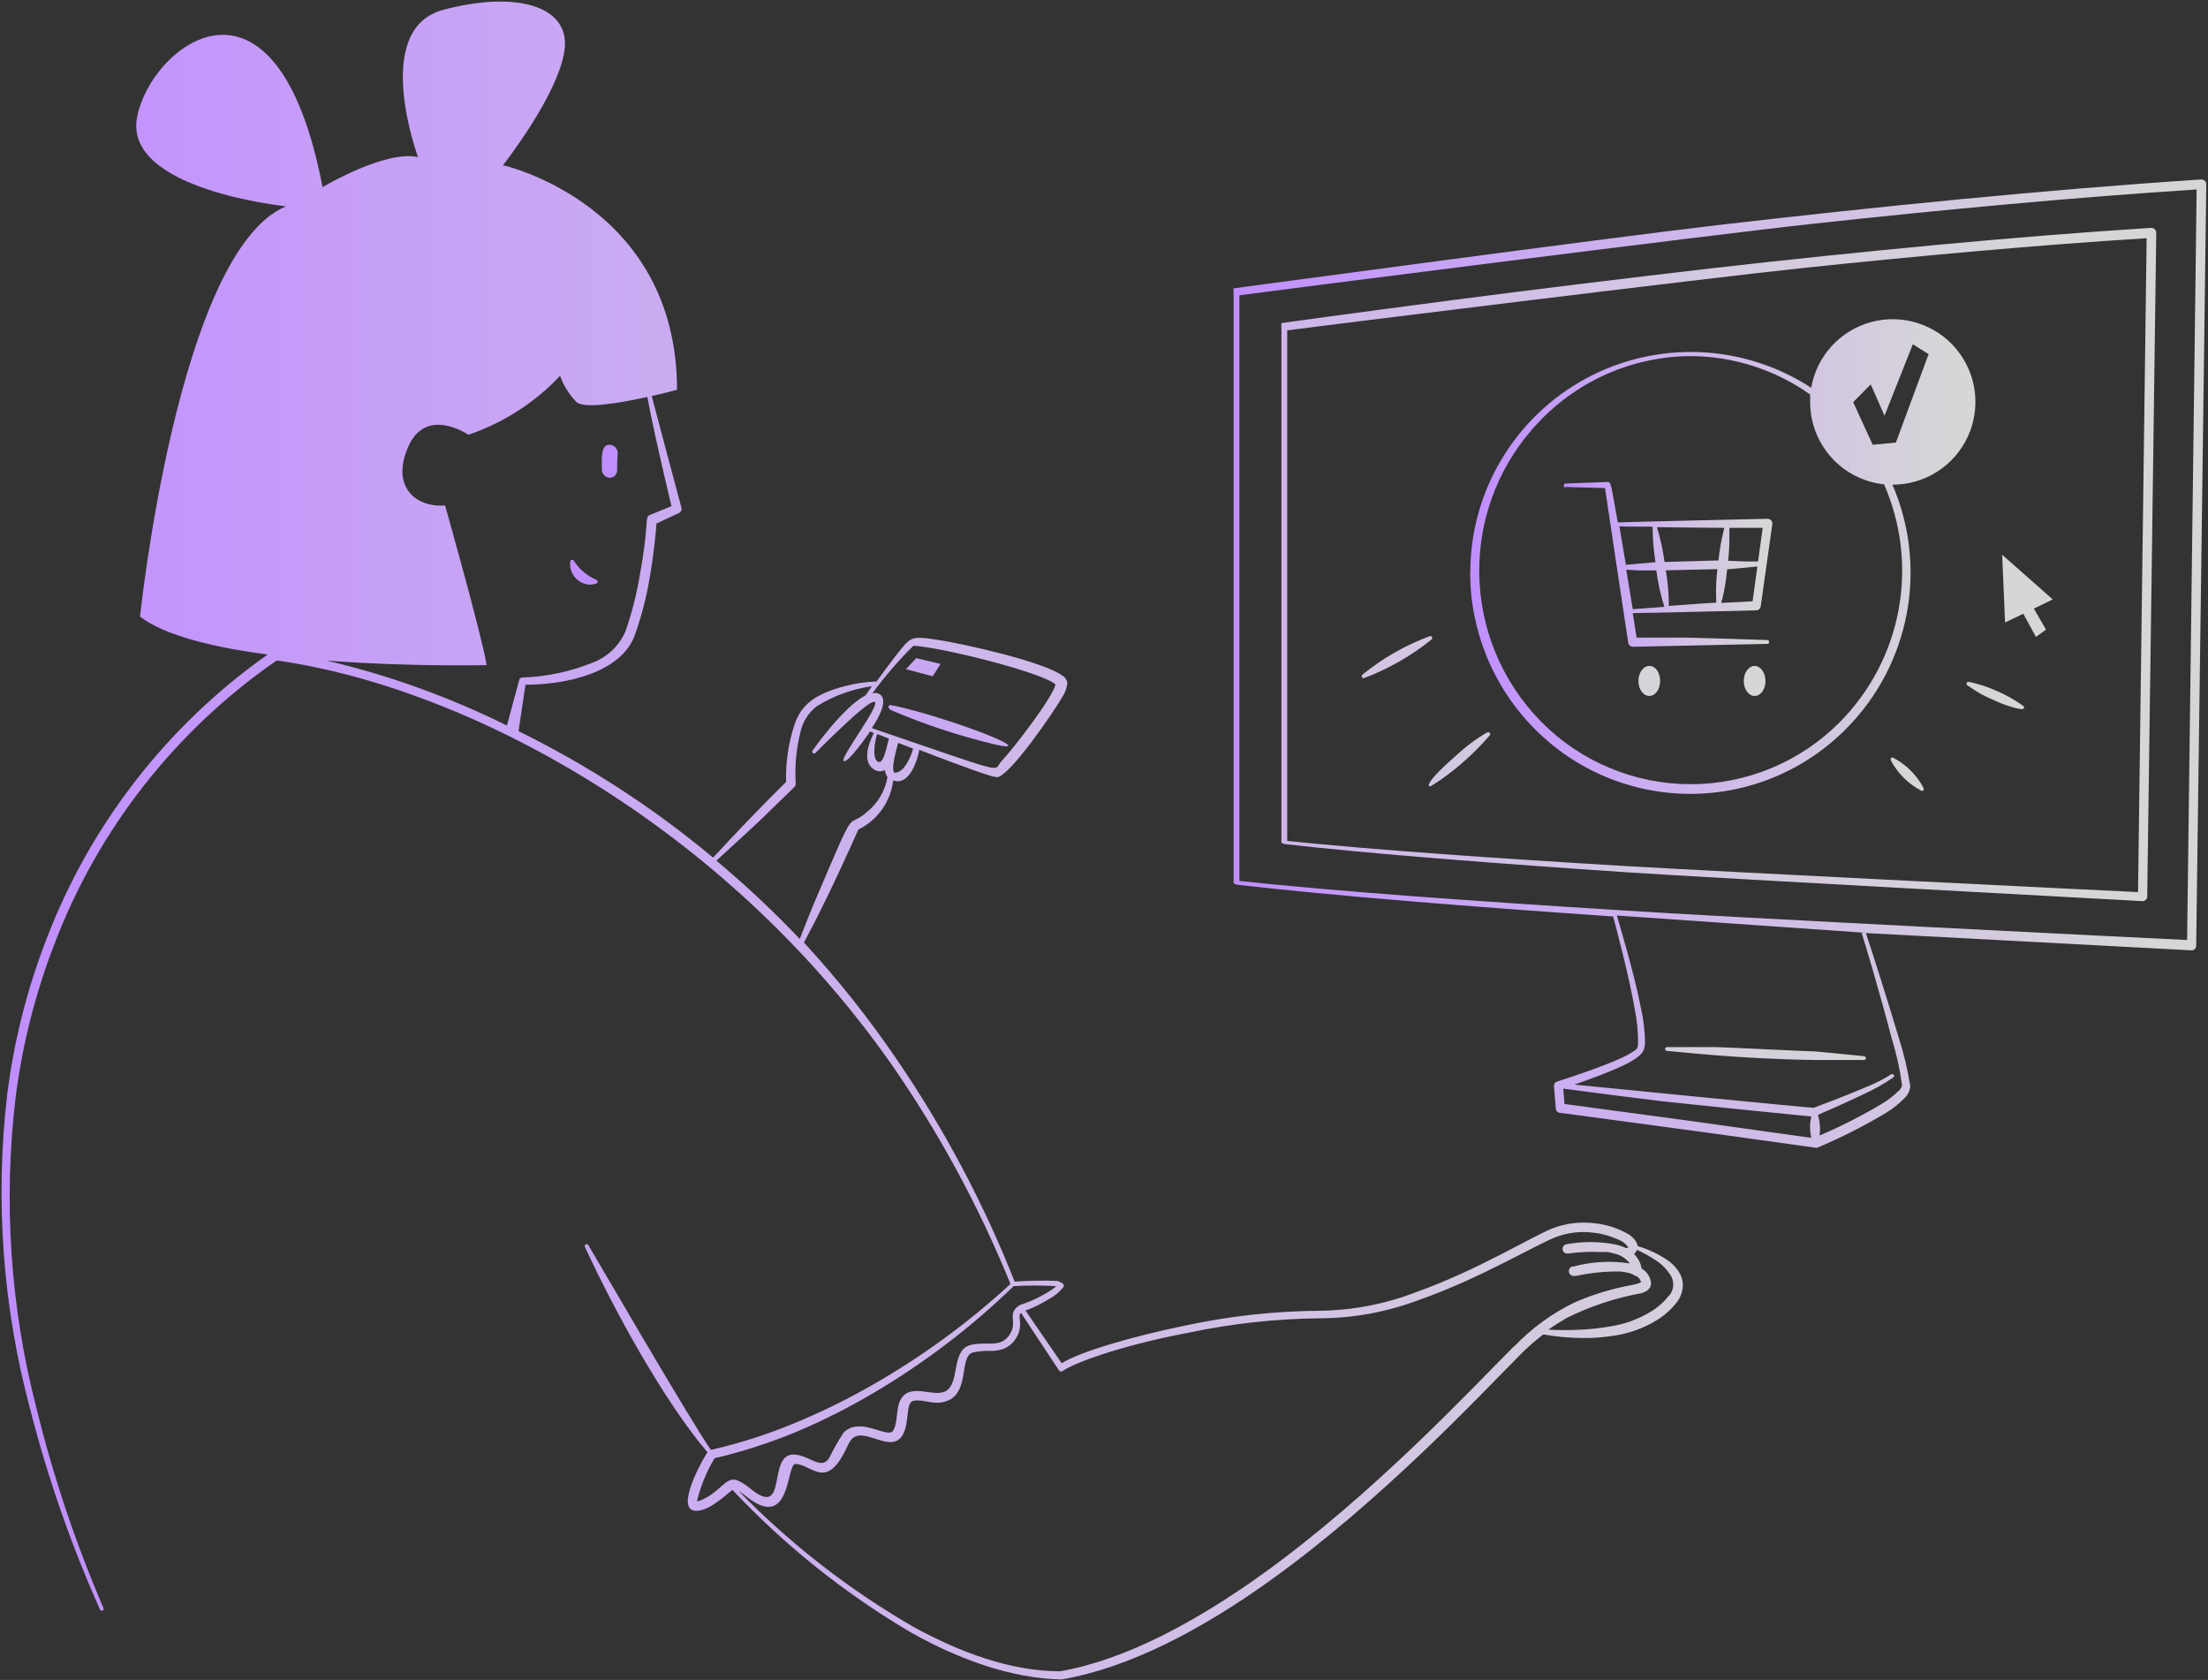 <svg width="510" height="388" viewBox="0 0 510 388" fill="none" xmlns="http://www.w3.org/2000/svg">
<rect x="0" y="0" width="510" height="388" fill="#333333" stroke="none"/>
<path fill-rule="evenodd" clip-rule="evenodd" d="M134.561 134.638C135.049 134.867 135.577 134.996 136.115 135.019C136.653 135.042 137.191 134.958 137.696 134.772C137.795 134.748 137.883 134.691 137.946 134.611C138.008 134.53 138.042 134.432 138.042 134.33C138.042 134.228 138.008 134.129 137.946 134.049C137.883 133.969 137.795 133.912 137.696 133.888C135.613 132.992 133.842 131.5 132.604 129.6C132.572 129.502 132.508 129.418 132.422 129.361C132.336 129.304 132.233 129.278 132.13 129.288C132.028 129.297 131.931 129.341 131.857 129.412C131.782 129.483 131.734 129.578 131.72 129.68C131.59 130.703 131.798 131.74 132.31 132.635C132.823 133.529 133.613 134.233 134.561 134.638ZM336.231 69.219C312.111 72.355 296.245 74.579 296.245 74.579C295.816 74.579 295.977 75.008 295.977 75.437V194.536C295.977 194.75 296.647 194.938 296.888 194.965C316.747 197.216 346.013 199.467 376.002 201.477C396.37 202.817 494.86 208.124 494.86 208.124C495.138 208.124 495.407 208.019 495.61 207.829C495.719 207.736 495.807 207.621 495.867 207.492C495.927 207.362 495.958 207.221 495.959 207.078C496.12 197.028 498.049 53.756 498.049 53.756C498.048 53.605 498.016 53.456 497.956 53.318C497.897 53.18 497.81 53.056 497.701 52.952C497.591 52.846 497.46 52.763 497.318 52.707C497.175 52.652 497.023 52.626 496.87 52.63C465.219 54.613 429.12 58.151 396.343 61.849C373.938 64.449 353.061 67.022 336.231 69.219ZM495.825 55.015L493.842 206.033C488.642 205.819 396.477 201.263 376.082 200.057C346.308 198.288 317.122 196.278 297.317 194.214V76.294C301.712 75.678 395.244 64.1 416.658 61.876C443.216 59.089 470.847 56.57 495.825 55.015Z" fill="url(#paint0_linear_380_3813)"/>
<path fill-rule="evenodd" clip-rule="evenodd" d="M339.581 132.012C339.524 145.558 344.833 158.576 354.348 168.219C359.057 173.01 364.673 176.816 370.869 179.413C377.065 182.011 383.716 183.349 390.434 183.349C397.152 183.349 403.803 182.011 409.999 179.413C416.195 176.816 421.811 173.01 426.52 168.219C433.693 160.961 438.534 151.726 440.42 141.697C442.306 131.669 441.152 121.306 437.106 111.939C440.748 111.951 444.319 110.923 447.396 108.974C450.473 107.025 452.929 104.238 454.475 100.94C456.021 97.642 456.592 93.971 456.121 90.359C455.65 86.747 454.156 83.346 451.816 80.554C449.476 77.763 446.387 75.699 442.913 74.605C439.439 73.51 435.725 73.432 432.208 74.378C428.69 75.325 425.517 77.257 423.061 79.947C420.605 82.636 418.969 85.972 418.346 89.561C410.679 84.559 401.805 81.718 392.659 81.335C383.513 80.951 374.433 83.04 366.374 87.383C358.316 91.725 351.576 98.159 346.866 106.008C342.156 113.857 339.648 122.831 339.608 131.985L339.581 132.012ZM432.095 88.783L435.284 96.019L441.823 79.511L445.468 81.789L437.91 102.21L432.55 102.719L428.048 92.884L432.095 88.783ZM390.421 82.244C400.343 82.272 410.014 85.371 418.105 91.115V92.884C418.105 97.596 419.849 102.142 423.001 105.645C426.153 109.149 430.49 111.362 435.177 111.858C439.17 120.962 440.34 131.055 438.534 140.831C436.728 150.606 432.029 159.615 425.046 166.691C420.532 171.262 415.155 174.891 409.227 177.368C403.299 179.845 396.939 181.12 390.514 181.12C384.09 181.12 377.73 179.845 371.802 177.368C365.874 174.891 360.497 171.262 355.983 166.691C346.851 157.435 341.711 144.969 341.666 131.967C341.621 118.965 346.674 106.464 355.741 97.145C360.234 92.471 365.617 88.745 371.573 86.185C377.529 83.626 383.938 82.286 390.421 82.244Z" fill="url(#paint1_linear_380_3813)"/>
<path fill-rule="evenodd" clip-rule="evenodd" d="M361.744 112.474L370.722 112.716C370.883 113.975 376.082 148.44 376.082 148.44C376.121 148.698 376.249 148.934 376.446 149.106C376.642 149.278 376.893 149.374 377.154 149.378L408.296 148.708C408.395 148.684 408.483 148.627 408.545 148.547C408.608 148.466 408.642 148.368 408.642 148.266C408.642 148.164 408.608 148.065 408.545 147.985C408.483 147.905 408.395 147.848 408.296 147.824C408.296 147.824 392.725 147.314 389.536 147.261H378.012C377.851 146.162 377.53 144.152 377.128 141.606C379.808 141.606 405.643 140.963 405.643 140.963C405.901 140.958 406.148 140.861 406.34 140.689C406.532 140.516 406.656 140.281 406.688 140.025L409.368 121.05C409.385 120.897 409.369 120.741 409.323 120.594C409.277 120.446 409.201 120.31 409.1 120.193C408.996 120.074 408.869 119.98 408.725 119.915C408.582 119.85 408.427 119.817 408.269 119.818C408.269 119.818 376.109 120.541 373.67 120.648C372.036 111.563 372.143 111.322 371.285 111.322L361.637 111.67C361.516 111.67 361.4 111.718 361.315 111.804C361.23 111.889 361.182 112.005 361.182 112.126C361.182 112.247 361.23 112.363 361.315 112.448C361.4 112.534 361.516 112.582 361.637 112.582L361.744 112.474ZM396.397 138.176V139.194C395.539 139.194 388.116 139.73 385.462 139.944C385.469 137.187 385.236 134.434 384.766 131.717L396.692 131.449C396.406 133.679 396.308 135.929 396.397 138.176ZM399.452 123.436V121.908H407.144L406.072 129.68H403.82C402.534 129.68 400.926 129.546 399.157 129.519C399.385 127.5 399.483 125.468 399.452 123.436ZM398.943 131.476C400.819 131.342 402.507 131.181 403.847 131.047L405.911 130.832L404.812 138.872L397.603 139.248C397.603 139.006 397.603 138.738 397.79 138.444C398.359 136.11 398.744 133.735 398.943 131.342V131.476ZM398.246 122.042C397.621 124.471 397.182 126.943 396.933 129.439L384.471 129.787C384.101 127.066 383.519 124.377 382.729 121.747C388.491 121.828 392.484 121.881 398.246 121.908V122.042ZM384.39 140.159L377.128 140.695C376.672 138.015 376.163 134.826 375.627 131.583L378.548 131.744H382.568C382.938 134.551 383.547 137.322 384.39 140.025V140.159ZM381.71 121.801C381.73 124.494 381.954 127.182 382.38 129.841L378.628 130.162L375.546 130.457C375.332 129.09 374.314 123.114 374.046 121.56C375.386 121.64 378.28 121.64 381.603 121.64L381.71 121.801Z" fill="url(#paint2_linear_380_3813)"/>
<path fill-rule="evenodd" clip-rule="evenodd" d="M509.252 41.749C509.14 41.647 509.009 41.568 508.866 41.517C508.724 41.467 508.572 41.445 508.421 41.455C473.206 43.733 433.032 47.779 396.558 52.014C371.607 54.908 285.15 66.566 285.15 66.566C284.721 66.566 284.936 66.995 284.936 67.424V203.916C284.936 204.131 285.632 204.318 285.874 204.345C307.662 206.864 339.688 209.41 372.598 211.661C373.295 214.341 376.216 225.061 377.637 233.316C378.137 235.822 378.379 238.372 378.36 240.927C378.382 241.387 378.27 241.843 378.039 242.24C375.359 244.92 360.11 249.61 359.654 249.798C359.428 249.865 359.232 250.009 359.1 250.204C358.968 250.4 358.908 250.635 358.93 250.87L359.359 256.069C359.372 256.309 359.471 256.537 359.638 256.709C359.806 256.882 360.031 256.988 360.27 257.007C422.956 265.369 419.23 265.235 419.793 265.047C425.264 262.743 430.566 260.056 435.659 257.007C437.234 256.037 438.684 254.876 439.974 253.55C440.702 252.837 441.15 251.886 441.233 250.87C440.638 247.053 439.741 243.289 438.553 239.614C435.873 230.582 432.148 218.978 430.969 215.494L506.17 219.487C506.313 219.499 506.457 219.479 506.592 219.428C506.726 219.377 506.847 219.296 506.947 219.192C507.052 219.098 507.135 218.982 507.191 218.853C507.247 218.723 507.273 218.583 507.268 218.442C507.456 206.918 509.6 42.741 509.6 42.741C509.623 42.56 509.603 42.376 509.542 42.204C509.482 42.032 509.382 41.876 509.252 41.749ZM390.018 258.829L361.369 254.97L361.074 251.459H361.316C363.54 251.781 380.21 253.925 383.533 254.3C390.742 255.104 416.631 257.704 418.373 257.865C417.983 259.485 417.983 261.175 418.373 262.796L390.018 258.829ZM436.972 239.909C438.05 243.411 438.839 246.997 439.33 250.629C439.234 251.144 438.959 251.609 438.553 251.942C437.347 253.113 436.006 254.139 434.56 254.997C429.965 257.733 425.193 260.159 420.276 262.26C420.496 260.661 420.368 259.034 419.9 257.489C421.294 256.9 426.091 254.809 430.379 252.746C432.821 251.639 435.162 250.321 437.374 248.806C437.415 248.766 437.448 248.718 437.471 248.665C437.493 248.612 437.505 248.555 437.505 248.498C437.505 248.44 437.493 248.383 437.471 248.331C437.448 248.278 437.415 248.23 437.374 248.19C437.289 248.105 437.173 248.057 437.052 248.057C436.932 248.057 436.816 248.105 436.731 248.19C435.068 249.23 433.32 250.127 431.505 250.87C426.6 252.987 420.222 255.372 418.909 255.855C417.73 255.855 366.193 250.763 363.647 250.495C379.727 244.893 379.727 243.339 379.968 240.927C379.941 238.221 379.626 235.526 379.03 232.887C377.476 224.847 374.394 214.663 373.456 211.447L430.942 215.44H430.004C430.942 218.415 434.56 230.582 436.972 239.962V239.909ZM505.178 217.102C499.63 216.861 396.692 211.742 373.992 210.214C340.84 208.151 308.359 205.846 286.276 203.461V68.201C290.966 67.531 395.298 54.211 419.123 51.639C448.603 48.449 479.557 45.528 507.376 43.759L505.178 217.102Z" fill="url(#paint3_linear_380_3813)"/>
<path fill-rule="evenodd" clip-rule="evenodd" d="M419.204 242.83C417.756 242.83 398.273 241.865 396.477 241.838C394.682 241.811 385.087 241.838 385.087 241.838C385.027 241.835 384.967 241.843 384.911 241.862C384.854 241.882 384.802 241.913 384.757 241.952C384.712 241.992 384.676 242.04 384.65 242.094C384.624 242.148 384.608 242.207 384.605 242.267C384.605 242.383 384.649 242.495 384.729 242.58C384.808 242.665 384.918 242.716 385.034 242.723C386.186 242.723 400.98 244.572 419.123 244.813H430.513C430.57 244.821 430.628 244.816 430.684 244.799C430.739 244.782 430.79 244.754 430.833 244.716C430.876 244.678 430.911 244.631 430.934 244.578C430.958 244.526 430.969 244.469 430.969 244.411C430.973 244.351 430.964 244.291 430.945 244.234C430.925 244.178 430.894 244.126 430.855 244.081C430.815 244.036 430.767 243.999 430.713 243.973C430.659 243.947 430.6 243.932 430.54 243.929C430.54 243.929 421.83 243.044 419.204 242.83ZM467.337 141.74L470.258 147.1L472.589 145.412L469.775 140.561L474.144 138.444L462.459 128.126L463.129 143.777L467.337 141.74ZM454.258 157.713C454.231 157.765 454.216 157.823 454.212 157.881C454.208 157.94 454.217 157.999 454.237 158.054C454.257 158.11 454.288 158.16 454.329 158.203C454.369 158.246 454.418 158.28 454.473 158.303C455.404 158.977 456.37 159.604 457.367 160.179C458.492 160.822 461.065 161.974 462.271 162.457C462.995 162.751 467.149 164.279 467.47 163.582C467.497 163.53 467.513 163.472 467.517 163.414C467.52 163.355 467.512 163.296 467.492 163.241C467.471 163.185 467.44 163.135 467.4 163.092C467.359 163.049 467.31 163.016 467.256 162.993L466.104 162.189C463.142 160.297 459.918 158.853 456.536 157.901C455.491 157.606 454.848 157.499 454.848 157.499C454.741 157.452 454.62 157.448 454.51 157.488C454.4 157.528 454.31 157.608 454.258 157.713ZM443.752 181.029C442.207 178.522 440.025 176.469 437.428 175.079C437.387 175.039 437.339 175.007 437.286 174.985C437.233 174.963 437.177 174.952 437.12 174.952C437.062 174.952 437.006 174.963 436.953 174.985C436.9 175.007 436.852 175.039 436.811 175.079C436.771 175.12 436.739 175.168 436.717 175.221C436.695 175.274 436.684 175.33 436.684 175.388C436.684 175.445 436.695 175.501 436.717 175.554C436.739 175.607 436.771 175.655 436.811 175.696C436.991 176.076 437.197 176.443 437.428 176.795C438.97 179.202 441.101 181.176 443.619 182.53C443.656 182.575 443.703 182.611 443.757 182.636C443.81 182.661 443.868 182.674 443.927 182.674C443.985 182.674 444.044 182.661 444.097 182.636C444.15 182.611 444.197 182.575 444.235 182.53C444.312 182.446 444.355 182.336 444.355 182.222C444.355 182.107 444.312 181.997 444.235 181.913L443.752 181.029ZM330.764 147.127C330.698 147.03 330.599 146.96 330.486 146.93C330.372 146.901 330.252 146.913 330.147 146.966C324.565 149.047 319.36 152.025 314.737 155.783C314.64 155.849 314.57 155.948 314.541 156.061C314.511 156.175 314.524 156.295 314.576 156.4C314.638 156.502 314.737 156.576 314.852 156.606C314.967 156.636 315.09 156.62 315.193 156.561C320.762 154.452 325.963 151.476 330.603 147.743C330.7 147.678 330.77 147.579 330.8 147.465C330.829 147.352 330.816 147.232 330.764 147.127ZM343.44 169.183C340.867 170.704 338.467 172.502 336.284 174.543C328.003 181.753 330.147 181.913 330.603 181.485C330.603 181.485 331.353 181.056 332.506 180.279C336.782 177.317 340.663 173.823 344.057 169.88C344.145 169.805 344.201 169.699 344.211 169.583C344.221 169.467 344.185 169.353 344.11 169.264C344.035 169.175 343.929 169.119 343.813 169.109C343.697 169.099 343.583 169.135 343.494 169.21L343.44 169.183ZM385.275 291.123C383.13 289.659 380.77 288.538 378.28 287.8C378.187 287.349 378.005 286.92 377.744 286.541C377.268 285.899 376.666 285.36 375.975 284.959C373.617 283.623 371.007 282.792 368.311 282.521C364.952 282.102 361.542 282.535 358.395 283.78C353.356 285.871 341.001 293.455 327.226 298.386C320.161 301.126 312.666 302.596 305.089 302.728C294.757 302.78 284.458 303.885 274.35 306.024C261.191 308.704 249.426 312.242 245.218 314.841L236.83 302.621H237.071C238.938 301.899 240.733 301.002 242.431 299.941C243.668 299.278 244.754 298.365 245.62 297.261C245.679 297.164 245.711 297.052 245.711 296.939C245.711 296.825 245.679 296.714 245.62 296.617C245.529 296.449 245.375 296.324 245.191 296.269C244.906 296.089 244.6 295.945 244.28 295.84C240.974 295.711 237.664 295.764 234.364 296.001C227.223 277.935 218.09 260.722 207.135 244.679C200.661 235.169 193.495 226.149 185.695 217.691C188.804 211.849 192.315 204.908 198.265 191.588C200.447 190.523 202.327 188.927 203.731 186.946C205.136 184.965 206.021 182.663 206.304 180.252C209.52 181.485 211.664 176.875 212.334 173.177C216.462 174.785 223.912 177.625 228.12 178.965C228.805 179.216 229.515 179.395 230.237 179.501C233.104 179.501 243.637 164.091 245.513 160.741C246.061 159.853 246.408 158.856 246.531 157.82C246.502 157.473 246.392 157.137 246.211 156.839C246.029 156.542 245.781 156.29 245.486 156.105C241.359 152.943 223.135 148.762 216.194 147.717C210.19 146.832 210.378 147.046 206.706 151.71C205.313 153.478 203.785 155.569 202.472 157.391C200.038 157.476 197.621 157.826 195.263 158.437C187.062 160.581 184.543 163.529 183.149 168.54C181.989 172.452 181.456 176.522 181.568 180.6C174.922 187.166 169.991 192.365 164.711 198.074C150.941 186.589 135.854 176.783 119.767 168.862L121.375 158.142C130.595 158.142 143.325 155.462 146.594 146.805C148.113 142.535 149.261 138.141 150.025 133.673C151.07 127.804 151.499 122.685 151.633 120.917L156.832 118.478C157.057 118.373 157.237 118.191 157.34 117.965C157.443 117.739 157.462 117.484 157.395 117.245C157.395 117.245 150.936 93.125 150.534 91.463C153.884 90.713 156.376 90.016 156.376 90.016C156.376 47.136 116.176 38.158 116.176 38.158C116.176 38.158 128.879 22.078 130.38 11.68C131.881 1.281 119.124 -2.203 102.374 2.273C85.624 6.748 96.558 36.282 96.558 36.282C88.921 34.594 74.502 43.223 74.502 43.223C63.782 -12.655 34.436 10.795 31.622 27.331C28.808 43.867 66.06 47.645 66.06 47.645C41.109 58.097 32.346 142.41 32.346 142.41C38.081 146.832 49.498 149.539 61.826 151.174C38.568 167.574 20.743 190.551 10.638 217.155C6.208 228.628 3.194 240.597 1.66 252.799C-1.189 277.209 0.63 301.938 7.02 325.669C11.075 341.45 16.454 356.861 23.1 371.738C23.122 371.791 23.155 371.84 23.196 371.881C23.237 371.922 23.286 371.954 23.34 371.976C23.394 371.998 23.452 372.009 23.51 372.008C23.568 372.008 23.625 371.995 23.679 371.972C23.732 371.949 23.78 371.916 23.821 371.874C23.861 371.832 23.892 371.782 23.913 371.728C23.934 371.674 23.944 371.616 23.943 371.558C23.941 371.499 23.928 371.442 23.904 371.389C17.495 356.483 12.323 341.075 8.44 325.32C2.332 301.712 0.714 277.166 3.67 252.96C5.243 240.931 8.257 229.135 12.648 217.825C22.752 191.386 40.626 168.625 63.916 152.541C107.413 158.651 166.748 190.061 205.768 245.617C216.835 261.515 226.102 278.593 233.399 296.537C223.606 305.559 212.816 313.435 201.239 320.014C195.433 323.331 189.417 326.268 183.23 328.804C177.069 331.355 170.704 333.381 164.202 334.861C159.378 328 136.089 287.8 135.901 287.586C135.875 287.534 135.84 287.488 135.796 287.45C135.752 287.412 135.701 287.384 135.646 287.366C135.591 287.349 135.533 287.343 135.475 287.348C135.418 287.353 135.362 287.371 135.311 287.398C135.256 287.423 135.206 287.46 135.166 287.506C135.126 287.552 135.096 287.606 135.078 287.664C135.06 287.722 135.055 287.784 135.063 287.844C135.071 287.905 135.092 287.963 135.124 288.015C135.124 288.015 136.196 290.373 138.018 294.098C144.182 306.667 154.313 324.731 163.398 335.397C160.718 339.712 156.054 349.333 161.146 348.931C164.336 348.69 168.329 344.616 169.187 344.107C181.357 357.035 195.308 368.162 210.619 377.151C221.5 383.208 233.426 387.63 245.084 387.871H245.245C260.869 385.191 277.405 376.401 292.734 365.493C318.757 346.975 341.484 322.613 351.292 312.724C352.913 311.1 354.641 309.587 356.465 308.195C359.395 308.708 362.361 308.986 365.336 309.026C367.568 309.064 369.8 308.921 372.009 308.597C375.812 308.156 379.472 306.884 382.729 304.872C384.47 303.807 386.005 302.436 387.258 300.825C388.214 299.632 388.725 298.145 388.705 296.617C388.665 295.671 388.389 294.75 387.901 293.937C387.234 292.824 386.339 291.865 385.275 291.123ZM75.44 152.567C94.629 154.041 112.397 153.613 112.397 153.613C111.433 147.234 102.803 116.736 102.803 116.736C96.076 117.272 90.18 112.448 94.334 103.095C98.488 93.741 108.19 100.415 108.19 100.415C116.254 97.675 123.523 93.001 129.362 86.8C130.167 89.047 131.446 91.095 133.114 92.803C134.829 94.545 143.298 93.044 149.515 91.678C149.944 94.036 150.668 97.547 151.472 101.192C152.061 104.006 154.768 115.557 155.09 116.897L150.051 118.96C148.819 119.523 150.051 120.461 147.747 133.03C147.017 137.367 145.924 141.634 144.477 145.787C143.779 147.413 142.766 148.885 141.497 150.118C140.227 151.351 138.726 152.32 137.08 152.969C131.854 155.1 126.292 156.289 120.652 156.48C120.464 156.473 120.281 156.538 120.141 156.663C120.001 156.788 119.915 156.963 119.901 157.15L117.087 167.575C103.827 160.99 89.853 155.954 75.44 152.567ZM206.76 178.456C205.42 178.456 207.376 171.971 207.457 171.569L210.914 172.909C210.405 174.758 208.85 178.429 206.76 178.456ZM210.86 149.137C217.373 149.432 240.876 155.328 243.798 158.088C243.235 160.902 234.605 172.265 231.309 175.83C229.165 178.108 233.989 179.287 201.373 168.165C203.035 165.646 205.581 161.143 202.74 160.125C202.337 160.013 201.911 160.013 201.507 160.125C204.37 156.221 207.533 152.548 210.968 149.137H210.86ZM205.313 170.577C204.857 172.104 204.161 176.607 202.794 175.937C201.427 175.267 201.99 171.327 202.606 169.532L205.313 170.577ZM168.141 201.049L165.461 198.771C167.016 197.377 176.181 188.989 177.012 188.051C180.55 184.647 183.471 181.779 183.471 181.779C183.587 181.665 183.676 181.526 183.731 181.373C183.787 181.22 183.808 181.057 183.792 180.895C183.548 176.95 183.91 172.992 184.864 169.157C185.372 166.714 186.754 164.541 188.75 163.046C192.608 160.672 196.915 159.121 201.4 158.49L199.926 160.581C194.566 163.475 187.92 173.043 187.705 173.311C187.631 173.399 187.594 173.514 187.604 173.63C187.614 173.745 187.67 173.852 187.759 173.927C187.848 174.002 187.963 174.038 188.078 174.028C188.194 174.018 188.301 173.962 188.375 173.873C189.394 172.909 200.542 161.518 202.016 162.108C203.49 162.698 193.977 175.026 194.861 175.749C195.745 176.473 200.462 169.719 200.971 168.942L201.856 169.291C200.355 172.212 199.176 176.205 202.07 177.84C202.423 178.034 202.819 178.137 203.222 178.137C203.626 178.137 204.022 178.034 204.375 177.84C204.455 178.424 204.666 178.983 204.991 179.475C204.464 182.569 202.848 185.373 200.435 187.381C195.075 192.124 198.399 184.272 188.804 206.784C187.946 208.767 187.169 210.697 186.499 212.358C185.829 214.02 185.106 215.869 184.73 216.861C179.469 211.316 173.932 206.038 168.141 201.049ZM162.004 346.439C161.682 346.589 161.338 346.689 160.986 346.733C161.815 343.226 163.19 339.871 165.059 336.791C171.522 335.271 177.85 333.228 183.98 330.68C190.221 328.042 196.274 324.979 202.097 321.515C213.699 314.649 224.449 306.436 234.123 297.046C237.407 296.847 240.701 296.847 243.985 297.046C243.227 297.684 242.41 298.249 241.546 298.735C239.919 299.688 238.205 300.486 236.428 301.12C235.926 301.227 235.456 301.446 235.052 301.762C234.648 302.078 234.321 302.481 234.096 302.942C233.48 304.523 234.739 305.917 233.158 308.302C231.014 311.438 228.039 309.723 224.287 310.607C219.812 311.652 221.607 318.647 218.927 320.952C216.247 323.257 210.727 319.183 208.207 322.935C206.814 325.052 207.511 328.509 206.278 330.439C205.045 332.369 198.64 327.009 194.861 330.868C193.617 332.758 192.498 334.728 191.511 336.764C189.662 339.605 186.955 336.121 183.471 335.933C177.039 335.611 182.158 350.834 173.528 343.973C172.702 343.272 171.804 342.661 170.848 342.151C167.739 340.409 166.801 344.429 162.004 346.439ZM349.604 311.036C339.849 320.791 317.23 345.152 291.394 363.698C276.36 374.418 260.226 383.289 244.87 385.995C233.506 385.995 221.848 381.654 211.209 375.865C196.277 367.273 182.604 356.658 170.58 344.321C171.262 344.752 171.916 345.227 172.537 345.742C182.801 353.782 181.595 337.997 183.739 338.104C187.652 338.291 190.895 344.402 195.611 334.271C195.888 333.57 196.277 332.918 196.764 332.342C199.631 329.394 205.715 335.826 208.422 331.538C210.244 328.617 208.984 323.819 211.102 323.498C213.219 323.176 215.148 324.248 217.4 323.9C224.528 322.855 221.232 313.18 224.77 312.349C226.1 312.069 227.458 311.952 228.816 312.001C229.867 312.028 230.913 311.855 231.898 311.491C233.004 311.024 233.939 310.229 234.578 309.213C236.374 306.533 235.222 304.55 235.57 303.559C235.623 303.425 235.717 303.313 235.838 303.237L244.602 316.503C244.636 316.56 244.683 316.609 244.739 316.646C244.794 316.683 244.857 316.707 244.923 316.717C245.052 316.769 245.196 316.769 245.325 316.717C249.05 314.198 261.084 310.312 274.564 307.793C284.576 305.673 294.775 304.56 305.009 304.47C312.804 304.42 320.528 302.976 327.816 300.209C341.644 295.358 354.08 287.854 359.145 285.79C361.963 284.688 365.013 284.31 368.016 284.691C370.106 284.93 372.143 285.509 374.046 286.407C374.75 286.704 375.374 287.163 375.868 287.747C375.963 287.896 376.035 288.058 376.083 288.229H375.547C374.693 287.832 373.792 287.544 372.866 287.371C369.217 286.698 365.475 286.698 361.825 287.371C361.543 287.417 361.291 287.572 361.122 287.802C360.954 288.033 360.883 288.32 360.926 288.602C360.968 288.885 361.12 289.139 361.348 289.31C361.577 289.481 361.864 289.555 362.146 289.515C364.729 289.154 367.341 289.037 369.945 289.167H371.339C371.883 289.255 372.42 289.38 372.947 289.542C374.341 289.85 375.577 290.649 376.431 291.793C372.086 291.124 367.65 291.37 363.406 292.517H363.084C362.831 292.615 362.622 292.801 362.495 293.041C362.368 293.282 362.332 293.559 362.394 293.824C362.456 294.088 362.612 294.322 362.832 294.48C363.053 294.639 363.323 294.713 363.594 294.688H363.969C366.71 294.092 369.5 293.751 372.304 293.669H374.26C375.097 293.742 375.923 293.904 376.726 294.152C377.009 294.253 377.279 294.388 377.53 294.554C377.661 294.635 377.806 294.689 377.958 294.715C378.232 294.859 378.472 295.061 378.662 295.306C378.851 295.551 378.986 295.833 379.057 296.135L378.709 296.296C378.23 296.48 377.737 296.623 377.235 296.725C372.628 297.543 368.132 298.892 363.835 300.745C358.53 303.284 353.735 306.771 349.684 311.036H349.604ZM385.463 299.244C384.33 300.717 382.93 301.962 381.335 302.915C378.351 304.741 375.02 305.928 371.553 306.399C369.435 306.768 367.296 307.001 365.148 307.096C362.64 307.23 360.126 307.23 357.617 307.096C359.065 306.078 360.458 305.22 361.825 304.416C367.319 301.677 373.176 299.737 379.218 298.654C380.853 298.118 381.442 297.234 381.335 296.189C381.249 295.527 381.01 294.895 380.638 294.342C380.266 293.789 379.771 293.329 379.191 292.999C378.977 291.714 378.357 290.531 377.422 289.623L377.744 289.301C377.892 289.105 378.009 288.888 378.093 288.658C379.486 289.289 380.829 290.023 382.113 290.855C383.682 291.812 385.004 293.125 385.972 294.688C386.372 295.401 386.545 296.219 386.469 297.033C386.392 297.847 386.069 298.618 385.543 299.244H385.463Z" fill="url(#paint4_linear_380_3813)"/>
<path fill-rule="evenodd" clip-rule="evenodd" d="M205.393 163.823C213.186 167.196 221.256 169.886 229.513 171.863C237.124 173.659 231.63 170.416 216.113 165.565C210.512 163.823 206.278 162.885 205.876 162.885C205.817 162.855 205.752 162.839 205.685 162.836C205.619 162.834 205.553 162.846 205.492 162.872C205.431 162.898 205.377 162.936 205.332 162.985C205.287 163.034 205.254 163.092 205.234 163.156C205.215 163.219 205.209 163.286 205.218 163.351C205.226 163.417 205.249 163.48 205.285 163.536C205.32 163.592 205.368 163.639 205.423 163.675C205.479 163.711 205.542 163.734 205.608 163.743L205.393 163.823ZM217.239 153.345L211.638 152.005L209.252 154.551L215.443 156.185L217.239 153.345ZM380.96 153.8C379.566 153.8 378.441 155.355 378.441 157.284C378.441 159.214 379.566 160.741 380.96 160.741C382.354 160.741 383.452 159.187 383.452 157.284C383.452 155.381 382.434 153.8 380.96 153.8ZM405.294 153.8C403.901 153.8 402.775 155.355 402.775 157.284C402.775 159.214 403.901 160.741 405.294 160.741C406.688 160.741 407.787 159.187 407.787 157.284C407.787 155.381 406.661 153.8 405.294 153.8ZM140.778 110.357C141.016 110.361 141.253 110.316 141.472 110.226C141.692 110.135 141.891 110 142.057 109.829C142.223 109.658 142.352 109.455 142.436 109.233C142.52 109.01 142.558 108.773 142.547 108.535C142.547 107.302 142.547 106.096 142.681 104.863C142.729 104.373 142.59 103.882 142.292 103.49C141.994 103.097 141.559 102.832 141.073 102.746C138.715 102.425 139.01 105.721 139.01 108.374C139.001 108.867 139.178 109.345 139.506 109.712C139.834 110.08 140.288 110.31 140.778 110.357Z" fill="url(#paint5_linear_380_3813)"/>
<defs>
<linearGradient id="paint0_linear_380_3813" x1="131.682" y1="130.377" x2="483.329" y2="130.377" gradientUnits="userSpaceOnUse">
<stop stop-color="#C08EFF"/>
<stop offset="1" stop-color="white" stop-opacity="0.8"/>
</linearGradient>
<linearGradient id="paint1_linear_380_3813" x1="339.581" y1="128.535" x2="451.592" y2="128.535" gradientUnits="userSpaceOnUse">
<stop stop-color="#C08EFF"/>
<stop offset="1" stop-color="white" stop-opacity="0.8"/>
</linearGradient>
<linearGradient id="paint2_linear_380_3813" x1="361.182" y1="130.35" x2="407.438" y2="130.35" gradientUnits="userSpaceOnUse">
<stop stop-color="#C08EFF"/>
<stop offset="1" stop-color="white" stop-opacity="0.8"/>
</linearGradient>
<linearGradient id="paint3_linear_380_3813" x1="284.882" y1="153.276" x2="500.58" y2="153.276" gradientUnits="userSpaceOnUse">
<stop stop-color="#C08EFF"/>
<stop offset="1" stop-color="white" stop-opacity="0.8"/>
</linearGradient>
<linearGradient id="paint4_linear_380_3813" x1="0.353" y1="194.117" x2="455.107" y2="194.117" gradientUnits="userSpaceOnUse">
<stop stop-color="#C08EFF"/>
<stop offset="1" stop-color="white" stop-opacity="0.8"/>
</linearGradient>
<linearGradient id="paint5_linear_380_3813" x1="138.998" y1="137.545" x2="396.987" y2="137.545" gradientUnits="userSpaceOnUse">
<stop stop-color="#C08EFF"/>
<stop offset="1" stop-color="white" stop-opacity="0.8"/>
</linearGradient>
</defs>
</svg>

